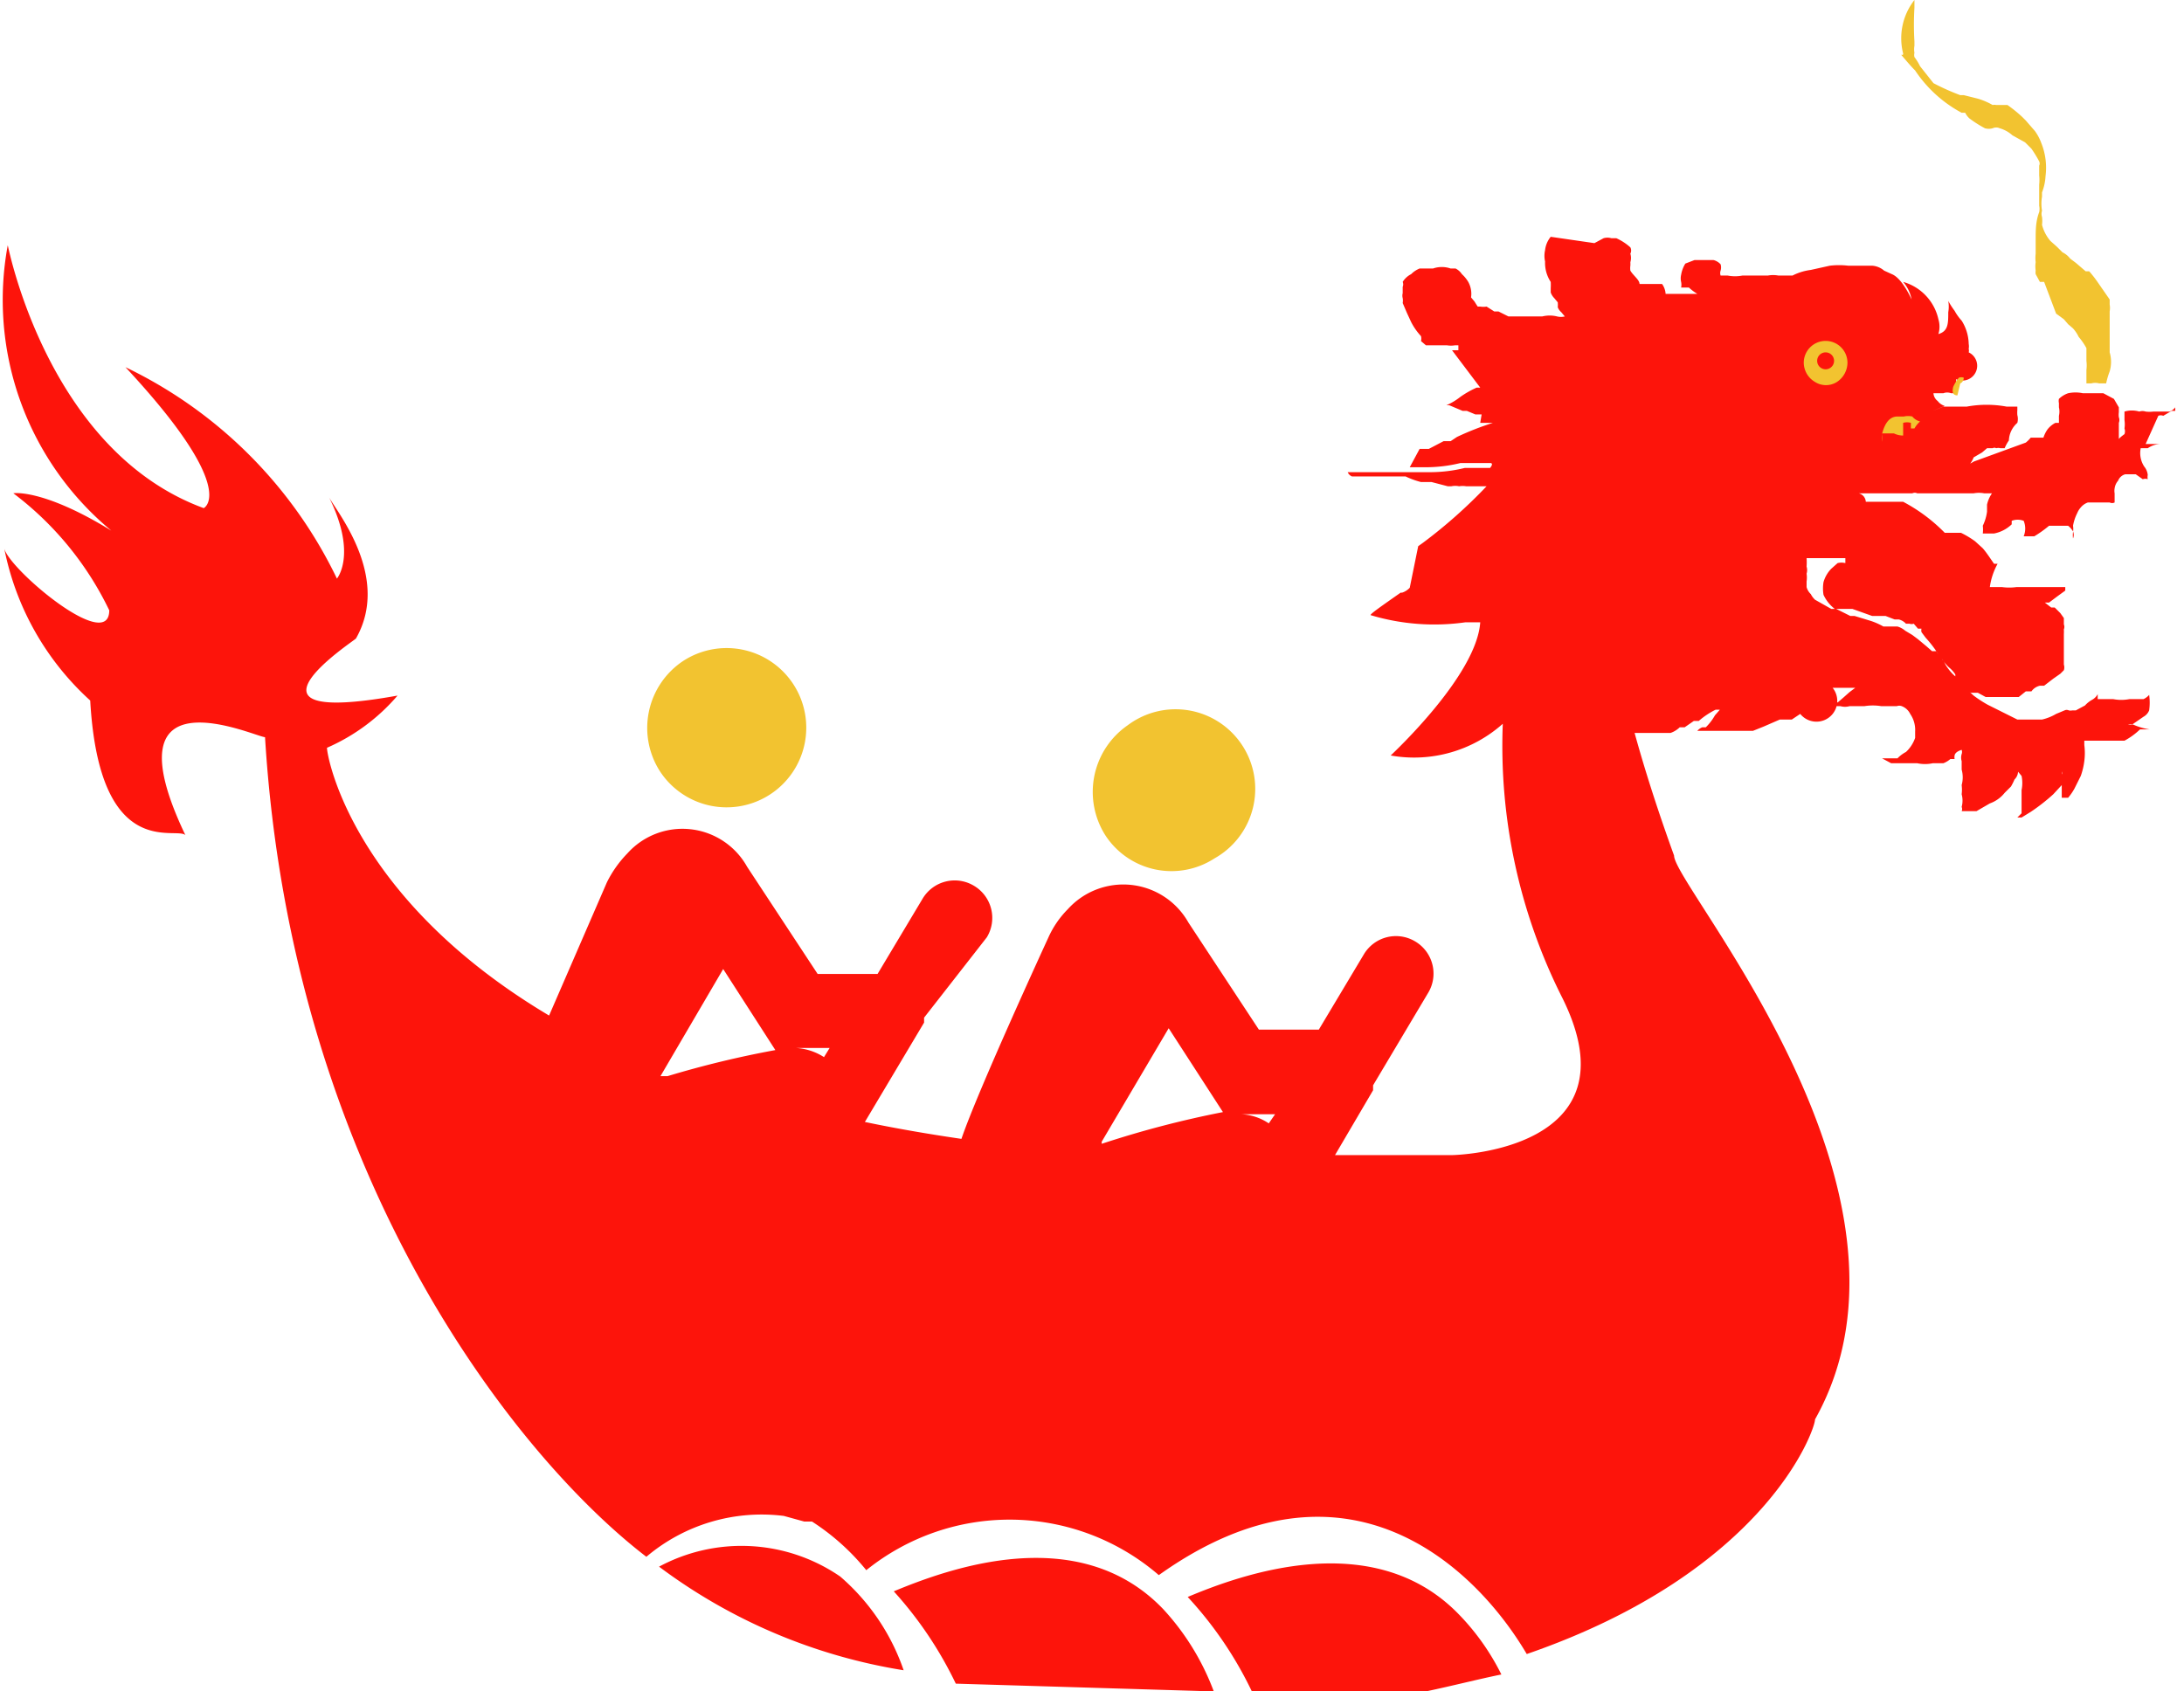 <?xml version="1.0" standalone="no"?><!DOCTYPE svg PUBLIC "-//W3C//DTD SVG 1.1//EN" "http://www.w3.org/Graphics/SVG/1.1/DTD/svg11.dtd"><svg t="1723636922893" class="icon" viewBox="0 0 1322 1024" version="1.1" xmlns="http://www.w3.org/2000/svg" p-id="1654" width="165.25" height="128" xmlns:xlink="http://www.w3.org/1999/xlink"><path d="M682.667 439.04a48.213 48.213 0 1 1 52.48 80.64 47.787 47.787 0 0 1-66.133-14.08 49.067 49.067 0 0 1 13.653-66.56zM413.44 400.213a48.213 48.213 0 1 1-14.08 66.56 48.64 48.64 0 0 1 14.08-66.56z" fill="#F2C330" p-id="1655"></path><path d="M398.933 948.48a105.387 105.387 0 0 1 109.653 5.973 130.987 130.987 0 0 1 38.4 56.747 335.36 335.36 0 0 1-148.053-62.72zM578.56 1019.307a232.96 232.96 0 0 0-37.547-55.893c32.853-13.653 111.787-42.667 162.987 10.667a151.04 151.04 0 0 1 30.72 49.92zM863.147 1024h-105.387a229.973 229.973 0 0 0-38.827-57.173c32.427-13.653 112.213-42.667 163.84 10.24a143.787 143.787 0 0 1 26.027 36.693c-12.8 2.56-29.44 6.827-45.653 10.24z" fill="#FD140B" p-id="1656"></path><path d="M1306.453 251.733a3.84 3.84 0 0 1 2.987 0l5.12-2.987h2.133v-2.133a7.68 7.68 0 0 1-3.413 2.56h-9.813a19.2 19.2 0 0 1-4.693 0 5.973 5.973 0 0 0-3.84 0 15.787 15.787 0 0 0-8.96 0v5.12a17.92 17.92 0 0 1 0 5.12 5.12 5.12 0 0 1 0 3.413s-2.987 2.133-3.413 2.987V256a4.693 4.693 0 0 0 0-3.413 10.667 10.667 0 0 1 0-2.987v-2.987l-2.987-5.12-6.4-3.413h-12.373a21.333 21.333 0 0 0-8.96 0 14.933 14.933 0 0 0-5.547 3.413 5.547 5.547 0 0 0 0 2.56v2.56a11.093 11.093 0 0 1 0 5.12V256h-2.133a14.933 14.933 0 0 0-4.693 3.84 18.773 18.773 0 0 0-2.56 5.12h-4.267-3.413a19.627 19.627 0 0 1-2.987 2.987l-31.573 11.52a22.187 22.187 0 0 1-5.547 2.56h-124.16v2.56h32.853a19.627 19.627 0 0 0 6.827 0H1187.413a13.227 13.227 0 0 0 7.253-7.68l5.12-2.987 2.987-2.56h3.413a2.133 2.133 0 0 1 2.133 0 4.693 4.693 0 0 1 2.56 0h2.56a23.04 23.04 0 0 1 2.56-4.693 14.933 14.933 0 0 1 5.12-10.667 8.96 8.96 0 0 0 0-4.693 18.347 18.347 0 0 1 0-2.987v-2.133h-4.267-2.133a66.56 66.56 0 0 0-24.32 0h-14.08l-6.4 2.56 7.253-2.987a8.533 8.533 0 0 1-4.267-2.987 6.4 6.4 0 0 1-2.56-4.693h5.973a6.4 6.4 0 0 1 4.693 0h2.987a16.64 16.64 0 0 0 0-5.973 6.827 6.827 0 0 0 0-2.56 7.68 7.68 0 0 0 7.68-16.213 4.267 4.267 0 0 0 0-2.133 8.533 8.533 0 0 0 0-2.987 27.307 27.307 0 0 0-4.267-14.08 30.293 30.293 0 0 1-4.267-5.973 46.933 46.933 0 0 1-3.84-5.973 19.627 19.627 0 0 1 0 6.827c0 6.827 0 11.52-5.973 13.227a15.36 15.36 0 0 0 0-8.96A30.293 30.293 0 0 0 1152 170.667a22.613 22.613 0 0 1 5.12 10.667s-5.547-12.8-11.947-15.36l-4.693-2.133a12.373 12.373 0 0 0-7.253-2.987h-14.507a46.933 46.933 0 0 0-11.093 0l-11.52 2.56a33.707 33.707 0 0 0-11.093 3.413h-8.533a17.493 17.493 0 0 0-6.4 0h-15.36a23.893 23.893 0 0 1-8.96 0h-4.267a4.693 4.693 0 0 1 0-2.987 6.827 6.827 0 0 0 0-3.84 8.96 8.96 0 0 0-4.267-2.56h-11.52l-5.547 2.133a18.773 18.773 0 0 0-2.56 6.827 9.387 9.387 0 0 0 0 4.267 8.533 8.533 0 0 1 0 3.413h4.693a31.573 31.573 0 0 0 5.12 3.84 4.693 4.693 0 0 0 3.413 0h-22.613a11.52 11.52 0 0 0-2.133-5.973H998.827h-6.4c0-2.56-3.84-5.12-5.547-8.107a10.667 10.667 0 0 1 0-2.987 18.347 18.347 0 0 0 0-2.133 8.96 8.96 0 0 0 0-5.12 4.267 4.267 0 0 0 0-3.84 32.427 32.427 0 0 0-8.533-5.547h-2.987a8.533 8.533 0 0 0-4.693 0l-5.547 2.987-26.453-3.84a15.36 15.36 0 0 0-3.413 8.107 15.36 15.36 0 0 0 0 6.827A20.907 20.907 0 0 0 938.667 170.667a33.707 33.707 0 0 1 0 3.84v2.56a9.387 9.387 0 0 0 2.133 3.413l2.133 2.56a18.347 18.347 0 0 1 0 2.987 7.68 7.68 0 0 0 2.133 2.987l2.133 2.56a9.813 9.813 0 0 1-4.693 0 18.773 18.773 0 0 0-8.96 0h-20.48l-5.973-2.987h-2.56l-4.693-2.987a11.093 11.093 0 0 1-3.84 0h-4.693a19.2 19.2 0 0 1 4.693 2.133 53.333 53.333 0 0 1-3.413-5.12l-2.133-2.56a14.933 14.933 0 0 0-1.707-9.387 20.48 20.48 0 0 0-3.84-4.693 9.813 9.813 0 0 0-3.84-3.413h-2.987a16.213 16.213 0 0 0-10.667 0h-8.107a15.36 15.36 0 0 0-5.12 3.413 12.8 12.8 0 0 0-5.12 4.693 3.84 3.84 0 0 1 0 2.987v3.84a5.973 5.973 0 0 0 0 2.987 8.533 8.533 0 0 1 0 2.987l2.56 5.973 2.56 5.547a38.4 38.4 0 0 0 5.973 8.533 6.827 6.827 0 0 1 0 2.987l2.987 2.56h12.8a14.933 14.933 0 0 0 4.693 0h2.133v2.987h-3.84l17.067 22.613h-2.133a57.173 57.173 0 0 0-9.813 5.547 37.547 37.547 0 0 1-8.533 5.12h-2.133 3.84l8.107 3.413h2.56l5.12 2.133h3.84L896 256h9.813-2.133a175.787 175.787 0 0 0-21.76 8.533l-3.84 2.56h-4.267l-8.96 4.693h-5.547l-5.973 11.093h9.387a88.32 88.32 0 0 0 21.333-2.56h17.92c2.56 0 0 2.987 0 2.987h-15.36a88.32 88.32 0 0 1-21.333 2.56h-49.493a4.693 4.693 0 0 0 2.56 2.56h32.427a50.773 50.773 0 0 0 9.387 3.413H866.56l9.813 2.56h2.133a11.093 11.093 0 0 1 4.693 0 12.373 12.373 0 0 1 4.267 0H899.84a302.933 302.933 0 0 1-38.4 34.133l-2.987 2.133-5.12 25.173a11.093 11.093 0 0 1-4.693 2.987h-2.987 2.133c-11.52 8.107-19.627 13.653-17.92 13.653a133.973 133.973 0 0 0 57.173 4.267H896c-2.133 32-52.48 78.933-54.187 80.64a80.64 80.64 0 0 0 67.84-19.2 338.773 338.773 0 0 0 36.267 166.4c45.653 92.587-66.56 94.72-66.56 94.72h-71.253l23.04-39.253v-2.987l33.28-55.893a22.613 22.613 0 0 0-7.68-31.147 22.613 22.613 0 0 0-31.147 7.68l-27.307 45.653h-36.267l-42.667-64.853a45.227 45.227 0 0 0-72.96-8.107 58.027 58.027 0 0 0-11.947 17.493s-42.667 92.587-52.48 121.6c-20.48-2.987-40.107-6.4-58.453-10.24l35.84-60.16v-2.987L597.333 567.467a22.613 22.613 0 0 0-7.68-31.147 22.613 22.613 0 0 0-31.147 7.68l-27.307 45.653h-36.267l-42.667-64.853a44.8 44.8 0 0 0-72.533-8.107 68.693 68.693 0 0 0-12.373 17.493l-34.987 80.64c-123.307-73.387-135.253-162.56-134.4-162.133a118.613 118.613 0 0 0 42.667-31.573c-106.667 19.2-26.027-33.28-25.173-34.56 20.907-36.693-10.667-75.52-16.213-85.333 17.067 34.56 4.693 49.067 4.693 49.067a273.067 273.067 0 0 0-128-128c69.547 74.667 47.36 85.333 47.36 85.333C29.013 273.067 5.12 149.76 4.693 148.48a181.333 181.333 0 0 0 62.72 172.8C25.173 295.253 7.253 298.667 8.107 298.667a193.707 193.707 0 0 1 58.027 70.827c0 26.453-61.013-25.173-63.573-37.547a168.107 168.107 0 0 0 52.053 92.16c5.547 98.133 52.053 75.947 57.6 81.493-48.64-101.973 42.667-59.307 48.213-59.307 16.213 265.387 152.32 436.053 230.827 496.213a107.947 107.947 0 0 1 83.2-24.747l12.373 3.413h4.693a139.52 139.52 0 0 1 32.853 29.44 138.24 138.24 0 0 1 177.067 2.987c113.067-80.64 191.573-5.12 222.72 47.787 144.64-49.92 174.507-135.68 174.507-142.08 77.227-137.813-85.333-322.56-85.333-341.333-8.96-24.747-17.067-49.493-23.893-74.24h21.76a14.933 14.933 0 0 0 5.547-3.413h2.987l5.547-3.84h2.987a47.36 47.36 0 0 1 10.24-6.827h2.56l-2.987 3.413a32.427 32.427 0 0 1-5.547 7.253h-2.133a7.68 7.68 0 0 0-2.987 2.133H1061.12l6.4-2.56 9.813-4.267h7.253l5.12-3.413a4.693 4.693 0 0 0 19.627-15.787h13.653l-3.413 2.56-3.84 3.413-2.987 2.56-4.267 2.56h5.547a10.24 10.24 0 0 0 5.547 0H1128.533a32 32 0 0 1 10.24 0h9.387a4.267 4.267 0 0 1 2.987 0 9.387 9.387 0 0 1 5.12 4.693 17.067 17.067 0 0 1 2.987 10.667v3.84a20.907 20.907 0 0 1-5.547 8.533 20.053 20.053 0 0 0-5.12 3.84H1139.2l5.547 2.987h15.787a22.613 22.613 0 0 0 9.387 0H1176.32a14.08 14.08 0 0 0 4.267-2.56h2.56a5.12 5.12 0 0 1 0-2.133s0-2.133 4.267-3.413a3.84 3.84 0 0 1 0 2.56 7.253 7.253 0 0 0 0 4.267v5.12a17.493 17.493 0 0 1 0 9.387 21.333 21.333 0 0 1 0 5.547 14.507 14.507 0 0 1 0 7.68 2.987 2.987 0 0 1 0 2.56H1196.373l8.107-4.693a20.053 20.053 0 0 0 8.96-6.4l3.84-3.84a39.68 39.68 0 0 0 2.133-4.267 6.827 6.827 0 0 0 2.133-4.693l2.133 2.56a20.907 20.907 0 0 1 0 8.533v14.08l-2.56 2.56h2.56l5.547-3.413a116.053 116.053 0 0 0 13.653-10.667l5.12-5.547a10.24 10.24 0 0 0 0-3.84 5.12 5.12 0 0 0 0-3.413 5.973 5.973 0 0 0 0-2.987 14.933 14.933 0 0 0 0-8.96v9.387a18.773 18.773 0 0 1 0 5.973 9.813 9.813 0 0 0 0 2.987v8.533c0 1.707 0 0 0 0h3.84a32.853 32.853 0 0 0 3.84-5.547l3.84-7.68a42.667 42.667 0 0 0 2.133-8.96 37.547 37.547 0 0 0 0-9.813v-2.56H1285.973a42.667 42.667 0 0 0 9.387-6.827h5.973a38.4 38.4 0 0 1-10.24-2.987 3.84 3.84 0 0 1-2.987 0h2.56l6.827-4.693a7.68 7.68 0 0 0 3.413-3.84 33.28 33.28 0 0 0 0-9.387 10.24 10.24 0 0 1-3.413 2.56h-8.533a25.6 25.6 0 0 1-9.813 0h-9.387v-2.987a8.533 8.533 0 0 1-3.413 3.413 16.64 16.64 0 0 0-4.267 3.413l-5.547 2.987h-2.133a4.267 4.267 0 0 1-2.133 0 2.987 2.987 0 0 0-2.56 0l-5.12 2.133a29.867 29.867 0 0 1-8.533 3.413h-14.933L1203.2 426.667a74.24 74.24 0 0 1-8.533-5.547l-4.693-4.267-2.133-2.56a5.12 5.12 0 0 1-2.56-3.413 29.867 29.867 0 0 1-7.68-8.533 11.947 11.947 0 0 0-2.56-3.84 36.693 36.693 0 0 1-2.987-4.267h-2.56l-3.413-2.987-5.12-4.267-3.413-2.56-4.267-2.56a12.8 12.8 0 0 0-4.693-2.56h-8.533a42.667 42.667 0 0 0-7.68-3.413l-9.813-2.987h-2.56l-8.533-4.267h-2.987l-9.813-5.547a11.947 11.947 0 0 1-2.56-3.413 8.96 8.96 0 0 1-2.56-4.267v-3.413a15.787 15.787 0 0 0 0-4.693 7.253 7.253 0 0 0 0-4.267 35.84 35.84 0 0 0 0-5.12h23.467v2.987a9.813 9.813 0 0 0-4.693 0l-3.84 3.413a19.2 19.2 0 0 0-4.693 8.107 23.467 23.467 0 0 0 0 7.68 22.613 22.613 0 0 0 6.827 8.533h10.667l11.947 4.267h8.107l5.547 2.133h2.56a8.96 8.96 0 0 1 4.267 2.56h2.133a3.84 3.84 0 0 0 2.56 0l2.56 2.987h2.133a4.693 4.693 0 0 0 0 2.133l2.56 3.413a69.547 69.547 0 0 1 7.253 9.387 14.933 14.933 0 0 0 2.987 3.84 22.613 22.613 0 0 0 3.84 4.693 18.347 18.347 0 0 1 3.84 4.267v2.133a29.013 29.013 0 0 0 5.12 5.12 18.347 18.347 0 0 0 4.267 3.84h4.267l4.693 2.56h20.053l4.267-3.413h3.413a8.533 8.533 0 0 1 5.12-3.413H1237.333l5.547-4.267 4.267-2.987 2.133-2.133a5.547 5.547 0 0 0 0-3.413V384a27.307 27.307 0 0 0 0-2.987 3.84 3.84 0 0 0 0-2.987v-3.84l-2.133-2.987-3.413-3.413h-2.133l-3.84-2.987h2.56l5.12-3.84 4.693-3.413v-2.133h-29.44a32.427 32.427 0 0 1-8.96 0h-7.253a40.107 40.107 0 0 1 4.693-14.08h-2.133c-2.133-2.987-4.267-6.4-6.827-9.387l-4.693-4.267a56.32 56.32 0 0 0-8.533-5.12h-9.813a101.547 101.547 0 0 0-25.173-18.773h-22.613a5.547 5.547 0 0 0-4.267-5.12h32.427a3.413 3.413 0 0 1 2.987 0H1194.667a17.067 17.067 0 0 1 6.4 0h4.693a19.627 19.627 0 0 0-2.987 6.827v4.267a28.16 28.16 0 0 1-2.56 8.533 19.2 19.2 0 0 1 0 4.693h6.827a21.333 21.333 0 0 0 10.667-5.547v-2.133a10.24 10.24 0 0 1 7.253 0 12.373 12.373 0 0 1 0 9.387H1231.36a67.84 67.84 0 0 0 8.96-6.4h11.52a12.373 12.373 0 0 1 2.987 3.413 5.547 5.547 0 0 1 0 4.267 15.36 15.36 0 0 1 0-3.84 12.373 12.373 0 0 0 0-3.84 27.307 27.307 0 0 1 2.56-7.68 11.947 11.947 0 0 1 2.133-3.413 9.813 9.813 0 0 1 4.267-2.987h13.227a3.413 3.413 0 0 0 2.987 0V298.667a8.533 8.533 0 0 1 0-2.987 8.96 8.96 0 0 1 2.133-4.693 6.4 6.4 0 0 1 4.267-3.84h6.4l4.267 2.987a4.267 4.267 0 0 1 2.987 0 6.4 6.4 0 0 1 0-2.56 9.387 9.387 0 0 0-2.133-5.12 14.933 14.933 0 0 1-2.133-11.093h4.267a14.08 14.08 0 0 1 8.107-2.56h2.56-11.947zM404.053 651.52h-4.267l37.973-64.853 31.573 49.067a602.027 602.027 0 0 0-65.28 15.787z m94.72-11.52a34.987 34.987 0 0 0-17.067-5.547h20.48z m168.107 51.2l40.533-68.693 32.853 50.773a602.88 602.88 0 0 0-73.387 19.2z m101.12-11.093a32.427 32.427 0 0 0-17.067-5.547h20.907z" fill="#FD140B" p-id="1657"></path><path d="M1158.827 0v4.693a170.667 170.667 0 0 0 0 20.48v2.56a12.373 12.373 0 0 0 0 4.267 5.547 5.547 0 0 0 0 2.56 32.427 32.427 0 0 1 3.413 5.547l8.107 10.24a135.253 135.253 0 0 0 16.213 7.253h2.133l8.533 2.133a42.667 42.667 0 0 1 8.96 3.84 4.267 4.267 0 0 1 2.133 0h6.827a82.347 82.347 0 0 1 8.96 7.253l2.133 2.133 5.547 6.4a29.867 29.867 0 0 1 3.84 7.253 40.107 40.107 0 0 1 2.56 20.053 31.573 31.573 0 0 1-2.133 9.813v2.56a25.173 25.173 0 0 0 0 8.533 6.4 6.4 0 0 0 0 3.84 18.347 18.347 0 0 1 0 4.693 24.32 24.32 0 0 0 5.12 9.813l3.84 3.413 3.413 3.413a13.227 13.227 0 0 1 4.693 3.84l3.413 2.56 5.973 5.12h2.133a72.96 72.96 0 0 1 4.693 5.973l7.68 11.093v2.987a12.8 12.8 0 0 1 0 4.267V213.333a20.48 20.48 0 0 1 0 11.52 46.507 46.507 0 0 0-2.133 7.253h-4.267a8.96 8.96 0 0 0-4.693 0h-2.987v-2.133-5.973c0-2.133 0 0 0 0a22.613 22.613 0 0 0 0-5.547V213.333v-2.56c0-0.427 0 0 0 0a38.827 38.827 0 0 0-4.693-6.827 21.333 21.333 0 0 0-3.413-5.12l-2.987-2.56-2.56-2.987-4.693-3.413L1237.333 170.667h-2.56c-2.56 0 0 0 0 0l-2.56-4.693a7.253 7.253 0 0 1 0-2.133 17.92 17.92 0 0 1 0-5.12 20.907 20.907 0 0 1 0-5.12v-8.533c0-5.547 0-11.093 2.133-16.64a9.387 9.387 0 0 0 0-3.84v-12.8a26.453 26.453 0 0 0 0-5.547V102.4c0-3.84 0 0 0 0v-2.133a2.987 2.987 0 0 0 0-2.56 74.24 74.24 0 0 0-4.693-7.68l-3.84-3.84-7.68-4.267a19.627 19.627 0 0 0-7.68-4.267 5.12 5.12 0 0 0-4.267 0 8.533 8.533 0 0 1-4.693 0 69.973 69.973 0 0 1-9.387-5.973 11.947 11.947 0 0 1-2.56-3.413h-2.133a78.08 78.08 0 0 1-28.16-25.6c-2.56-2.56-4.693-5.12-7.253-8.107s0 0 0-2.133a37.547 37.547 0 0 1 6.827-32.427zM1184.853 239.36q-3.84 0-2.56-5.12a24.32 24.32 0 0 1 3.413-5.547 3.84 3.84 0 0 1 2.987 0s0 2.56-2.133 3.413zM1111.893 231.253a14.08 14.08 0 0 0 6.4-11.52 13.227 13.227 0 1 0-26.453 0 13.653 13.653 0 0 0 6.827 11.52 12.373 12.373 0 0 0 13.227 0zM1105.067 213.333a5.12 5.12 0 1 1 0 10.24 5.12 5.12 0 1 1 0-10.24zM1139.2 262.4H1146.453a12.373 12.373 0 0 0 5.547 1.28V256a8.533 8.533 0 0 1 4.693 0v3.413h2.133a16.64 16.64 0 0 1 3.413-4.267 8.533 8.533 0 0 1-4.693-2.987 11.52 11.52 0 0 0-5.12 0h-3.84c-4.693 0-7.68 3.84-9.387 10.667a17.493 17.493 0 0 0 0 4.693z" fill="#F2C330" p-id="1658"></path></svg>